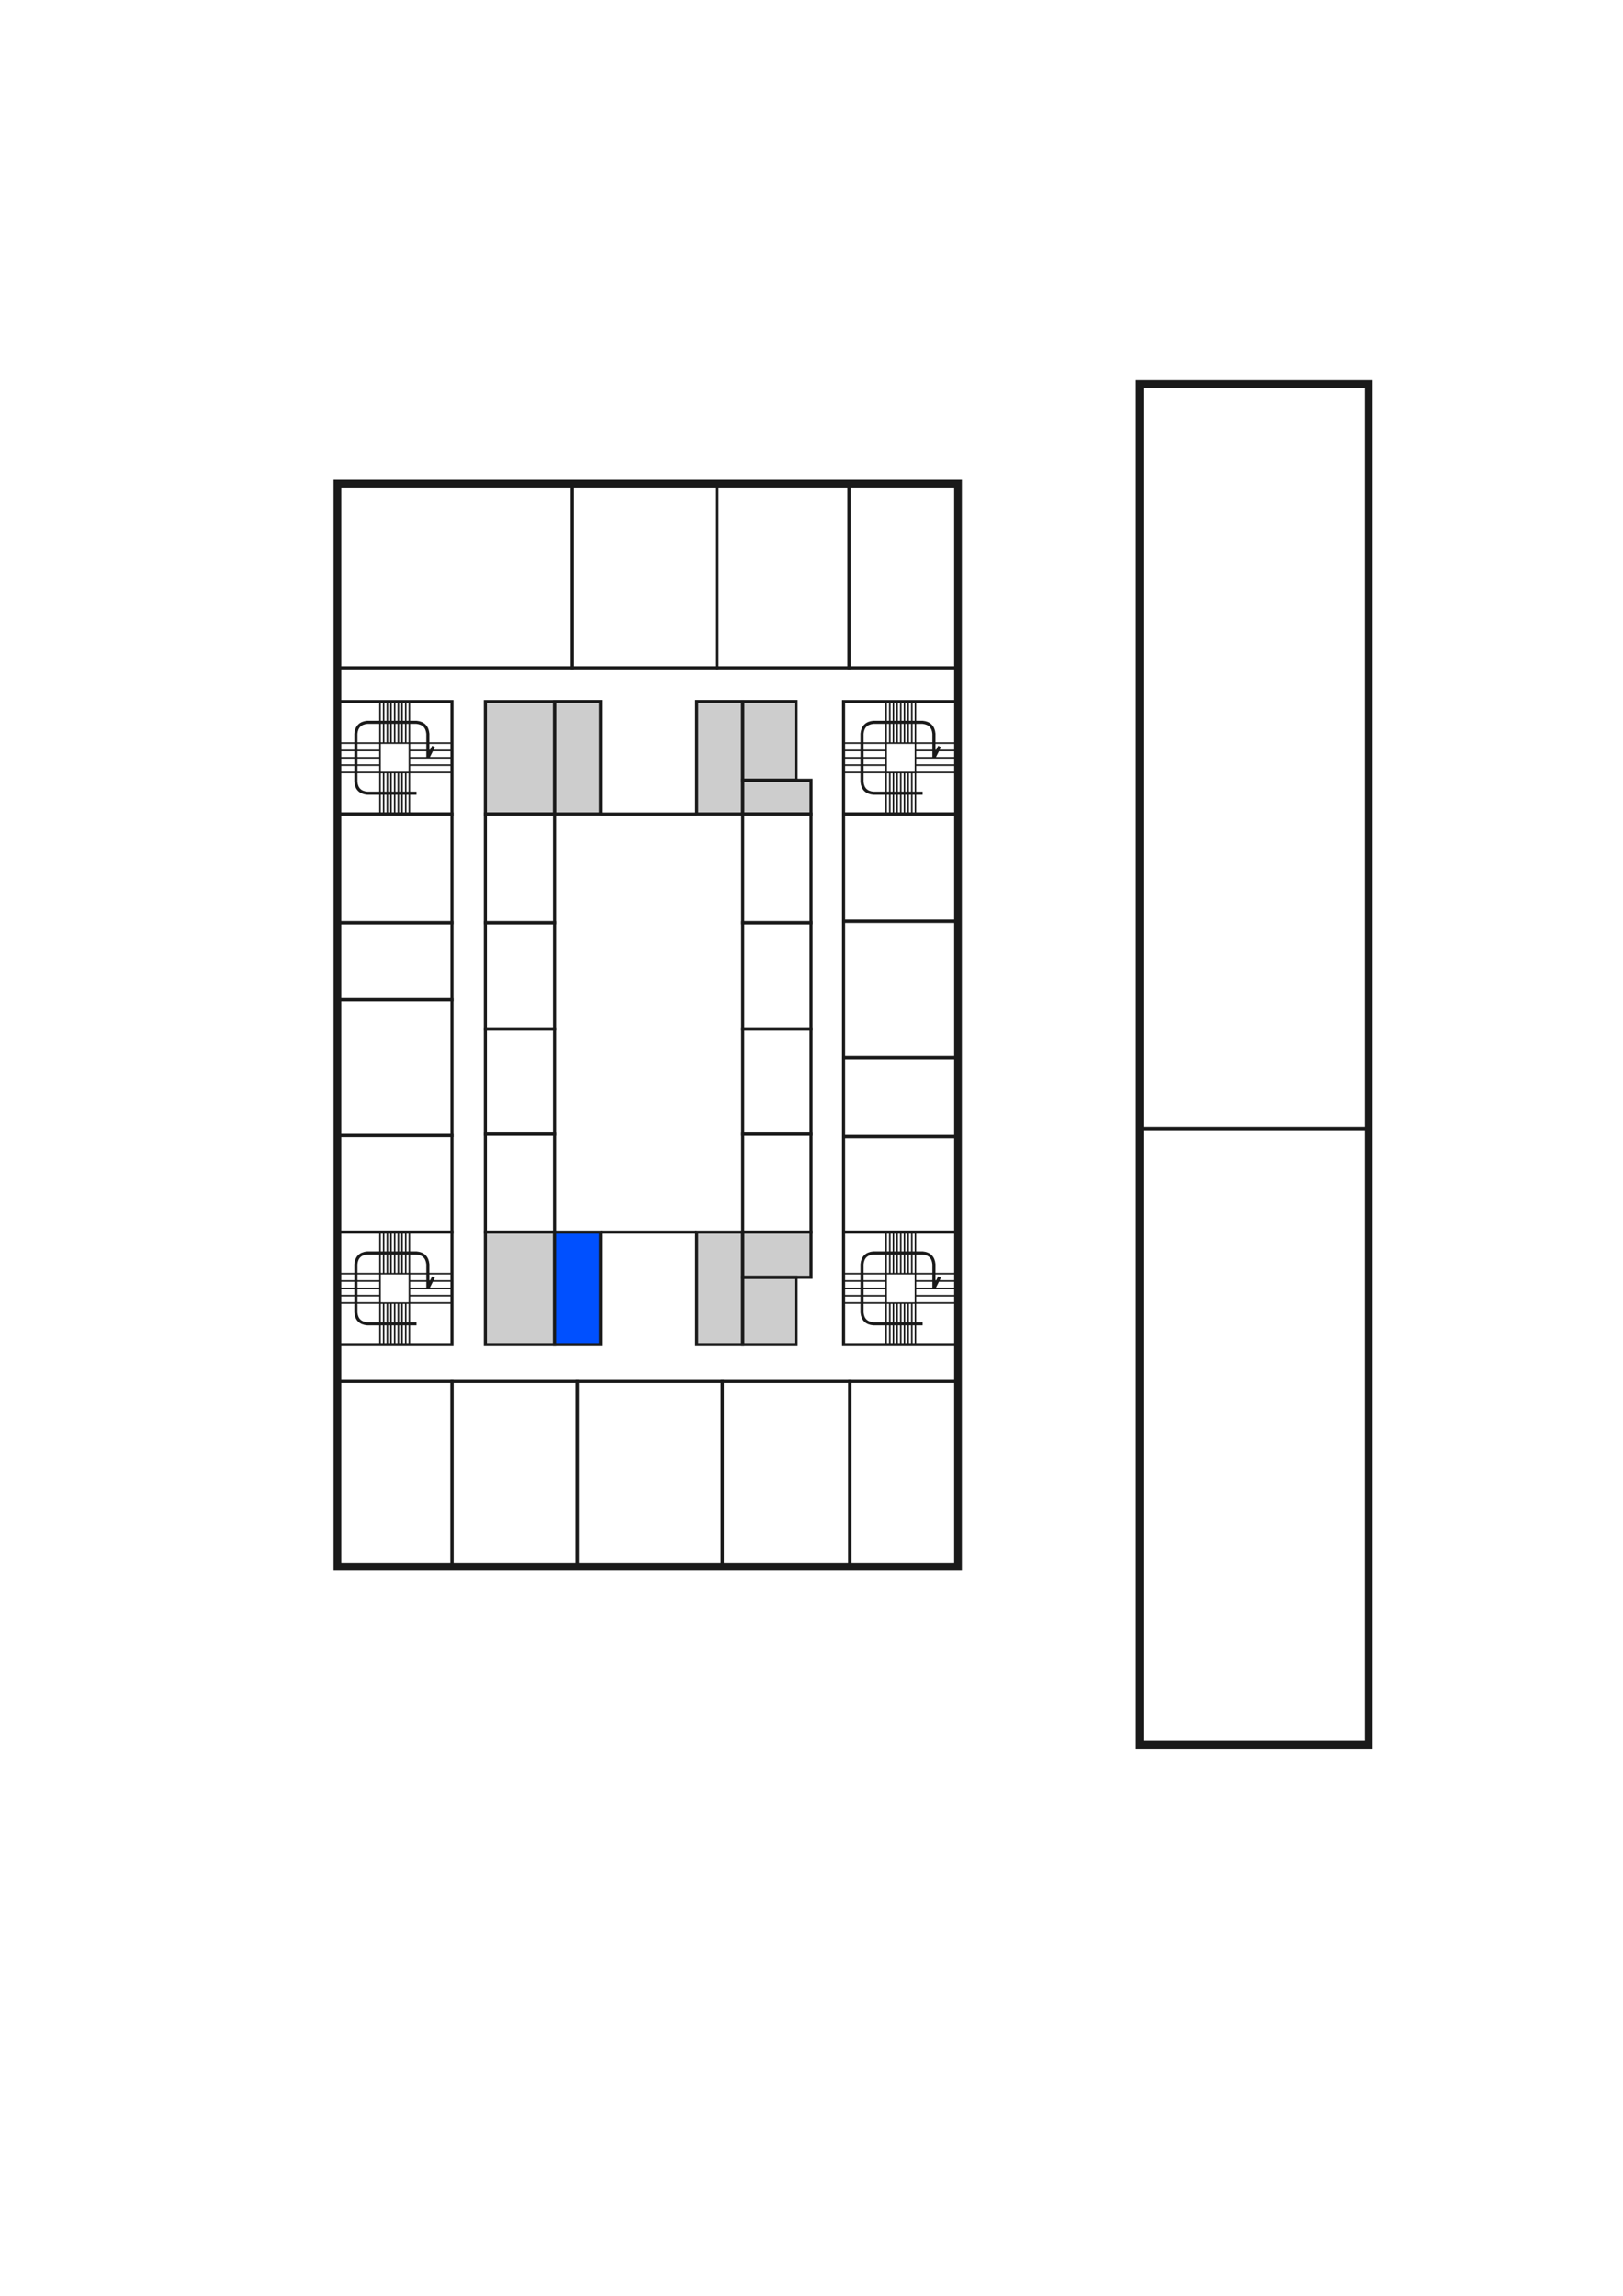 <?xml version="1.0" encoding="UTF-8" standalone="no"?>
<!-- Created with Inkscape (http://www.inkscape.org/) -->

<svg
   xmlns:dc="http://purl.org/dc/elements/1.1/"
   xmlns:cc="http://creativecommons.org/ns#"
   xmlns:rdf="http://www.w3.org/1999/02/22-rdf-syntax-ns#"
   xmlns:svg="http://www.w3.org/2000/svg"
   xmlns="http://www.w3.org/2000/svg"
   xmlns:sodipodi="http://sodipodi.sourceforge.net/DTD/sodipodi-0.dtd"
   xmlns:inkscape="http://www.inkscape.org/namespaces/inkscape"
   version="1.1"
   width="210mm"
   height="297mm"
   viewBox="0 0 21000 29700"
   id="svg4604"
   xml:space="preserve"
   style="fill-rule:evenodd"
   inkscape:version="0.48.5 r10040"
   sodipodi:docname="Povo1P1i.svg"><sodipodi:namedview
   pagecolor="#ffffff"
   bordercolor="#666666"
   borderopacity="1"
   objecttolerance="10"
   gridtolerance="10"
   guidetolerance="10"
   inkscape:pageopacity="0"
   inkscape:pageshadow="2"
   inkscape:window-width="1366"
   inkscape:window-height="705"
   id="namedview155"
   showgrid="false"
   inkscape:object-paths="true"
   inkscape:snap-intersection-paths="true"
   inkscape:object-nodes="true"
   inkscape:snap-smooth-nodes="true"
   inkscape:snap-midpoints="true"
   inkscape:zoom="1.7940591"
   inkscape:cx="164.03916"
   inkscape:cy="512.00564"
   inkscape:window-x="-8"
   inkscape:window-y="-8"
   inkscape:window-maximized="1"
   inkscape:current-layer="svg4604" />
   <defs
      id="defs4606">
      <style
         type="text/css"
         id="style4608" />
      </defs>
      <line
         style="fill:none;stroke:#1a1a1a;stroke-width:40;fill-opacity:1;stroke-opacity:1;stroke-miterlimit:4;stroke-dasharray:none"
         id="line4612"
         y2="8639"
         x2="4366"
         y1="9075"
         x1="4366"
         class="fil0 str0" /><line
         style="fill:none;stroke:#1a1a1a;stroke-width:40;fill-opacity:1;stroke-opacity:1;stroke-miterlimit:4;stroke-dasharray:none"
         id="line4614"
         y2="17395"
         x2="4366"
         y1="17872"
         x1="4366"
         class="fil0 str0" /><line
         style="fill:none;stroke:#1a1a1a;stroke-width:40;fill-opacity:1;stroke-opacity:1;stroke-miterlimit:4;stroke-dasharray:none"
         id="line4616"
         y2="17392"
         x2="12396"
         y1="17872"
         x1="12396"
         class="fil0 str0" /><rect
         style="fill:none;stroke:#1a1a1a;stroke-width:40;fill-opacity:1;stroke-opacity:1;stroke-miterlimit:4;stroke-dasharray:none"
         id="rect4620"
         y="4968"
         x="14746"
         height="9631"
         width="2963" /><rect
         style="fill:none;stroke:#1a1a1a;stroke-width:40;fill-opacity:1;stroke-opacity:1;stroke-miterlimit:4;stroke-dasharray:none"
         id="rect4622"
         y="14599"
         x="14746"
         height="7973"
         width="2963" /><rect
         style="fill:none;stroke:#1a1a1a;stroke-width:40;fill-opacity:1;stroke-opacity:1;stroke-miterlimit:4;stroke-dasharray:none"
         id="labMeccanica"
         y="6258"
         x="4366"
         height="2381"
         width="3039" /><rect
         style="fill:none;stroke:#1a1a1a;stroke-width:40;fill-opacity:1;stroke-opacity:1;stroke-miterlimit:4;stroke-dasharray:none"
         id="a201"
         y="6258"
         x="7405"
         height="2381"
         width="1870" /><rect
         style="fill:none;stroke:#1a1a1a;stroke-width:40;fill-opacity:1;stroke-opacity:1;stroke-miterlimit:4;stroke-dasharray:none"
         id="a202"
         y="6258"
         x="9275"
         height="2381"
         width="1711" /><rect
         style="fill:none;stroke:#1a1a1a;stroke-width:40;fill-opacity:1;stroke-opacity:1;stroke-miterlimit:4;stroke-dasharray:none"
         id="a203"
         y="6258"
         x="10986"
         height="2381"
         width="1410" /><rect
         style="fill:none;stroke:#1a1a1a;stroke-width:40;fill-opacity:1;stroke-opacity:1;stroke-miterlimit:4;stroke-dasharray:none"
         id="a209"
         y="10531"
         x="10915"
         height="1388"
         width="1482" /><rect
         style="fill:none;stroke:#1a1a1a;stroke-width:40;fill-opacity:1;stroke-opacity:1;stroke-miterlimit:4;stroke-dasharray:none"
         id="a210"
         y="11919"
         x="10915"
         height="1764"
         width="1482" /><rect
         style="fill:none;stroke:#1a1a1a;stroke-width:40;fill-opacity:1;stroke-opacity:1;stroke-miterlimit:4;stroke-dasharray:none"
         id="a211"
         y="13683"
         x="10915"
         height="1019"
         width="1482" /><rect
         style="fill:none;stroke:#1a1a1a;stroke-width:40;fill-opacity:1;stroke-opacity:1;stroke-miterlimit:4;stroke-dasharray:none"
         id="a212"
         y="14701"
         x="10915"
         height="1239"
         width="1482" /><rect
         style="fill:none;stroke:#1a1a1a;stroke-width:40;fill-opacity:1;stroke-opacity:1;stroke-miterlimit:4;stroke-dasharray:none"
         id="a204"
         y="17872"
         x="10995"
         height="2399"
         width="1401" /><rect
         style="fill:none;stroke:#1a1a1a;stroke-width:40;fill-opacity:1;stroke-opacity:1;stroke-miterlimit:4;stroke-dasharray:none"
         id="a205"
         y="17872"
         x="9346"
         height="2399"
         width="1649" /><rect
         style="fill:none;stroke:#1a1a1a;stroke-width:40;fill-opacity:1;stroke-opacity:1;stroke-miterlimit:4;stroke-dasharray:none"
         id="a206"
         y="17872"
         x="7467"
         height="2399"
         width="1879" /><rect
         style="fill:none;stroke:#1a1a1a;stroke-width:40;fill-opacity:1;stroke-opacity:1;stroke-miterlimit:4;stroke-dasharray:none"
         id="a207"
         y="17872"
         x="5848"
         height="2399"
         width="1620"
         inkscape:label="#a207" /><rect
         style="fill:none;stroke:#1a1a1a;stroke-width:40;fill-opacity:1;stroke-opacity:1;stroke-miterlimit:4;stroke-dasharray:none"
         id="a208"
         y="17872"
         x="4366"
         height="2399"
         width="1482" /><rect
         style="fill:none;stroke:#1a1a1a;stroke-width:40;fill-opacity:1;stroke-opacity:1;stroke-miterlimit:4;stroke-dasharray:none"
         id="a224"
         y="10531"
         x="4366"
         height="1407"
         width="1482" /><rect
         style="fill:none;stroke:#1a1a1a;stroke-width:40;fill-opacity:1;stroke-opacity:1;stroke-miterlimit:4;stroke-dasharray:none"
         id="a223"
         y="11937"
         x="4366"
         height="997"
         width="1482" /><rect
         style="fill:none;stroke:#1a1a1a;stroke-width:40;fill-opacity:1;stroke-opacity:1;stroke-miterlimit:4;stroke-dasharray:none"
         id="a222"
         y="12934"
         x="4366"
         height="1755"
         width="1482" /><rect
         style="fill:none;stroke:#1a1a1a;stroke-width:40;fill-opacity:1;stroke-opacity:1;stroke-miterlimit:4;stroke-dasharray:none"
         id="a221"
         y="14689"
         x="4366"
         height="1251"
         width="1482" /><rect
         style="fill:none;stroke:#1a1a1a;stroke-width:40;fill-opacity:1;stroke-opacity:1;stroke-miterlimit:4;stroke-dasharray:none"
         id="a220"
         y="14672"
         x="6280"
         height="1268"
         width="895" /><rect
         style="fill:none;stroke:#1a1a1a;stroke-width:40;fill-opacity:1;stroke-opacity:1;stroke-miterlimit:4;stroke-dasharray:none"
         id="a219"
         y="13313"
         x="6280"
         height="1358"
         width="895" /><rect
         style="fill:none;stroke:#1a1a1a;stroke-width:40;fill-opacity:1;stroke-opacity:1;stroke-miterlimit:4;stroke-dasharray:none"
         id="a218"
         y="11937"
         x="6280"
         height="1376"
         width="895" /><rect
         style="fill:none;stroke:#1a1a1a;stroke-width:40;fill-opacity:1;stroke-opacity:1;stroke-miterlimit:4;stroke-dasharray:none"
         id="a217"
         y="10531"
         x="6280"
         height="1407"
         width="895" /><rect
         style="fill:#000000;stroke:#1a1a1a;stroke-width:40;fill-opacity:0.196;stroke-opacity:1;stroke-miterlimit:4;stroke-dasharray:none"
         id="rect4666"
         y="9076"
         x="6280"
         height="1455"
         width="895" /><rect
         style="fill:#000000;stroke:#1a1a1a;stroke-width:40;fill-opacity:0.196;stroke-opacity:1;stroke-miterlimit:4;stroke-dasharray:none"
         id="rect4668"
         y="9075"
         x="7175"
         height="1455"
         width="594" /><rect
         style="fill:#000000;stroke:#1a1a1a;stroke-width:40;fill-opacity:0.196;stroke-opacity:1;stroke-miterlimit:4;stroke-dasharray:none"
         id="rect4670"
         y="9075"
         x="9015"
         height="1455"
         width="594" /><rect
         style="fill:#000000;stroke:#1a1a1a;stroke-width:40;fill-opacity:0.196;stroke-opacity:1;stroke-miterlimit:4;stroke-dasharray:none"
         id="rect4672"
         y="10094"
         x="9610"
         height="436"
         width="884" /><rect
         style="fill:#000000;stroke:#1a1a1a;stroke-width:40;fill-opacity:0.196;stroke-opacity:1;stroke-miterlimit:4;stroke-dasharray:none"
         id="rect4674"
         y="9075"
         x="9610"
         height="1019"
         width="690" /><rect
         style="fill:none;stroke:#1a1a1a;stroke-width:40;fill-opacity:1;stroke-opacity:1;stroke-miterlimit:4;stroke-dasharray:none"
         id="a216"
         y="10531"
         x="9610"
         height="1407"
         width="884" /><rect
         style="fill:none;stroke:#1a1a1a;stroke-width:40;fill-opacity:1;stroke-opacity:1;stroke-miterlimit:4;stroke-dasharray:none"
         id="a215"
         y="11937"
         x="9610"
         height="1376"
         width="884" /><rect
         style="fill:none;stroke:#1a1a1a;stroke-width:40;fill-opacity:1;stroke-opacity:1;stroke-miterlimit:4;stroke-dasharray:none"
         id="a214"
         y="13313"
         x="9610"
         height="1358"
         width="884" /><rect
         style="fill:none;stroke:#1a1a1a;stroke-width:40;fill-opacity:1;stroke-opacity:1;stroke-miterlimit:4;stroke-dasharray:none"
         id="a213"
         y="14672"
         x="9610"
         height="1268"
         width="884" /><rect
         style="fill:#000000;stroke:#1a1a1a;stroke-width:40;fill-opacity:0.196;stroke-opacity:1;stroke-miterlimit:4;stroke-dasharray:none"
         id="rect4684"
         y="15940"
         x="9610"
         height="584"
         width="884" /><rect
         style="fill:#000000;stroke:#1a1a1a;stroke-width:40;fill-opacity:0.196;stroke-opacity:1;stroke-miterlimit:4;stroke-dasharray:none"
         id="rect4686"
         y="16524"
         x="9610"
         height="871"
         width="690" /><rect
         style="fill:#000000;stroke:#1a1a1a;stroke-width:40;fill-opacity:0.196;stroke-opacity:1;stroke-miterlimit:4;stroke-dasharray:none"
         id="rect4688"
         y="15940"
         x="6280"
         height="1455"
         width="895" /><rect
         style="fill:#0050ff;stroke:#1a1a1a;stroke-width:40;fill-opacity:1;stroke-opacity:1;stroke-miterlimit:4;stroke-dasharray:none"
         id="aulaStudio2"
         y="15940"
         x="7175"
         height="1455"
         width="594" /><line
         style="fill:none;stroke:#1a1a1a;stroke-width:40;fill-opacity:1;stroke-opacity:1;stroke-miterlimit:4;stroke-dasharray:none"
         id="line4692"
         y2="15940"
         x2="9015"
         y1="15940"
         x1="7769"
         class="fil0 str0" /><line
         style="fill:none;stroke:#1a1a1a;stroke-width:40;fill-opacity:1;stroke-opacity:1;stroke-miterlimit:4;stroke-dasharray:none"
         id="line4694"
         y2="10531"
         x2="9015"
         y1="10531"
         x1="7769"
         class="fil0 str0" /><rect
         style="fill:#000000;stroke:#1a1a1a;stroke-width:40;fill-opacity:0.196;stroke-opacity:1;stroke-miterlimit:4;stroke-dasharray:none"
         id="rect4696"
         y="15940"
         x="9015"
         height="1455"
         width="594" /><rect
         style="fill:none;stroke:#1a1a1a;stroke-width:40;fill-opacity:1;stroke-opacity:1;stroke-miterlimit:4;stroke-dasharray:none"
         id="rect4698"
         y="9076"
         x="4366"
         height="1455"
         width="1482" /><rect
         style="fill:none;stroke:#1a1a1a;stroke-width:20;fill-opacity:1;stroke-opacity:1;stroke-miterlimit:4;stroke-dasharray:none"
         id="rect4700"
         y="9613"
         x="5297"
         height="380"
         width="551" /><rect
         style="fill:none;stroke:#1a1a1a;stroke-width:20;fill-opacity:1;stroke-opacity:1;stroke-miterlimit:4;stroke-dasharray:none"
         id="rect4702"
         transform="matrix(0,-1,1,0,0,0)"
         y="4917"
         x="-10530.7"
         height="379.294"
         width="536.996" /><rect
         style="fill:none;stroke:#1a1a1a;stroke-width:20;fill-opacity:1;stroke-opacity:1;stroke-miterlimit:4;stroke-dasharray:none"
         id="rect4704"
         transform="matrix(0,-1,1,0,0,0)"
         y="4917"
         x="-9612.92"
         height="379.294"
         width="536.996" /><rect
         style="fill:none;stroke:#1a1a1a;stroke-width:20;fill-opacity:1;stroke-opacity:1;stroke-miterlimit:4;stroke-dasharray:none"
         id="rect4706"
         y="9613"
         x="4366"
         height="380"
         width="551" /><line
         style="fill:none;stroke:#1a1a1a;stroke-width:20;fill-opacity:1;stroke-opacity:1;stroke-miterlimit:4;stroke-dasharray:none"
         id="line4708"
         y2="9803"
         x2="4917"
         y1="9803"
         x1="4366"
         class="fil0 str0" /><line
         style="fill:none;stroke:#1a1a1a;stroke-width:20;fill-opacity:1;stroke-opacity:1;stroke-miterlimit:4;stroke-dasharray:none"
         id="line4710"
         y2="9708"
         x2="4366"
         y1="9708"
         x1="4917"
         class="fil0 str0" /><line
         style="fill:none;stroke:#1a1a1a;stroke-width:20;fill-opacity:1;stroke-opacity:1;stroke-miterlimit:4;stroke-dasharray:none"
         id="line4712"
         y2="9898"
         x2="4917"
         y1="9898"
         x1="4366"
         class="fil0 str0" /><line
         style="fill:none;stroke:#1a1a1a;stroke-width:20;fill-opacity:1;stroke-opacity:1;stroke-miterlimit:4;stroke-dasharray:none"
         id="line4714"
         y2="9803"
         x2="5848"
         y1="9803"
         x1="5297"
         class="fil0 str0" /><line
         style="fill:none;stroke:#1a1a1a;stroke-width:20;fill-opacity:1;stroke-opacity:1;stroke-miterlimit:4;stroke-dasharray:none"
         id="line4716"
         y2="9708"
         x2="5297"
         y1="9708"
         x1="5848"
         class="fil0 str0" /><line
         style="fill:none;stroke:#1a1a1a;stroke-width:20;fill-opacity:1;stroke-opacity:1;stroke-miterlimit:4;stroke-dasharray:none"
         id="line4718"
         y2="9898"
         x2="5848"
         y1="9898"
         x1="5297"
         class="fil0 str0" /><line
         style="fill:none;stroke:#1a1a1a;stroke-width:20;fill-opacity:1;stroke-opacity:1;stroke-miterlimit:4;stroke-dasharray:none"
         id="line4720"
         y2="9075"
         x2="5107"
         y1="9613"
         x1="5107"
         class="fil0 str0" /><line
         style="fill:none;stroke:#1a1a1a;stroke-width:20;fill-opacity:1;stroke-opacity:1;stroke-miterlimit:4;stroke-dasharray:none"
         id="line4722"
         y2="9613"
         x2="5012"
         y1="9075"
         x1="5012"
         class="fil0 str0" /><line
         style="fill:none;stroke:#1a1a1a;stroke-width:20;fill-opacity:1;stroke-opacity:1;stroke-miterlimit:4;stroke-dasharray:none"
         id="line4724"
         y2="9613"
         x2="4964"
         y1="9075"
         x1="4964"
         class="fil0 str0" /><line
         style="fill:none;stroke:#1a1a1a;stroke-width:20;fill-opacity:1;stroke-opacity:1;stroke-miterlimit:4;stroke-dasharray:none"
         id="line4726"
         y2="9075"
         x2="5059"
         y1="9613"
         x1="5059"
         class="fil0 str0" /><line
         style="fill:none;stroke:#1a1a1a;stroke-width:20;fill-opacity:1;stroke-opacity:1;stroke-miterlimit:4;stroke-dasharray:none"
         id="line4728"
         y2="9075"
         x2="5250"
         y1="9613"
         x1="5250"
         class="fil0 str0" /><line
         style="fill:none;stroke:#1a1a1a;stroke-width:20;fill-opacity:1;stroke-opacity:1;stroke-miterlimit:4;stroke-dasharray:none"
         id="line4730"
         y2="9613"
         x2="5154"
         y1="9075"
         x1="5154"
         class="fil0 str0" /><line
         style="fill:none;stroke:#1a1a1a;stroke-width:20;fill-opacity:1;stroke-opacity:1;stroke-miterlimit:4;stroke-dasharray:none"
         id="line4732"
         y2="9075"
         x2="5202"
         y1="9613"
         x1="5202"
         class="fil0 str0" /><line
         style="fill:none;stroke:#1a1a1a;stroke-width:20;fill-opacity:1;stroke-opacity:1;stroke-miterlimit:4;stroke-dasharray:none"
         id="line4734"
         y2="9993"
         x2="5107"
         y1="10531"
         x1="5107"
         class="fil0 str0" /><line
         style="fill:none;stroke:#1a1a1a;stroke-width:20;fill-opacity:1;stroke-opacity:1;stroke-miterlimit:4;stroke-dasharray:none"
         id="line4736"
         y2="10531"
         x2="5012"
         y1="9993"
         x1="5012"
         class="fil0 str0" /><line
         style="fill:none;stroke:#1a1a1a;stroke-width:20;fill-opacity:1;stroke-opacity:1;stroke-miterlimit:4;stroke-dasharray:none"
         id="line4738"
         y2="10531"
         x2="4964"
         y1="9993"
         x1="4964"
         class="fil0 str0" /><line
         style="fill:none;stroke:#1a1a1a;stroke-width:20;fill-opacity:1;stroke-opacity:1;stroke-miterlimit:4;stroke-dasharray:none"
         id="line4740"
         y2="9993"
         x2="5059"
         y1="10531"
         x1="5059"
         class="fil0 str0" /><line
         style="fill:none;stroke:#1a1a1a;stroke-width:20;fill-opacity:1;stroke-opacity:1;stroke-miterlimit:4;stroke-dasharray:none"
         id="line4742"
         y2="9993"
         x2="5250"
         y1="10531"
         x1="5250"
         class="fil0 str0" /><line
         style="fill:none;stroke:#1a1a1a;stroke-width:20;fill-opacity:1;stroke-opacity:1;stroke-miterlimit:4;stroke-dasharray:none"
         id="line4744"
         y2="10531"
         x2="5154"
         y1="9993"
         x1="5154"
         class="fil0 str0" /><line
         style="fill:none;stroke:#1a1a1a;stroke-width:20;fill-opacity:1;stroke-opacity:1;stroke-miterlimit:4;stroke-dasharray:none"
         id="line4746"
         y2="9993"
         x2="5202"
         y1="10531"
         x1="5202"
         class="fil0 str0" /><rect
         style="fill:none;stroke:#1a1a1a;stroke-width:40;fill-opacity:1;stroke-opacity:1;stroke-miterlimit:4;stroke-dasharray:none"
         id="rect4748"
         y="15940"
         x="4366"
         height="1455"
         width="1482" /><rect
         style="fill:none;stroke:#1a1a1a;stroke-width:20;fill-opacity:1;stroke-opacity:1;stroke-miterlimit:4;stroke-dasharray:none"
         id="rect4750"
         y="16477"
         x="5297"
         height="380"
         width="551" /><rect
         style="fill:none;stroke:#1a1a1a;stroke-width:20;fill-opacity:1;stroke-opacity:1;stroke-miterlimit:4;stroke-dasharray:none"
         id="rect4752"
         transform="matrix(0,-1,1,0,0,0)"
         y="4917"
         x="-17395"
         height="379.294"
         width="536.996" /><rect
         style="fill:none;stroke:#1a1a1a;stroke-width:20;fill-opacity:1;stroke-opacity:1;stroke-miterlimit:4;stroke-dasharray:none"
         id="rect4754"
         transform="matrix(0,-1,1,0,0,0)"
         y="4917"
         x="-16477.199"
         height="379.294"
         width="536.996" /><rect
         style="fill:none;stroke:#1a1a1a;stroke-width:20;fill-opacity:1;stroke-opacity:1;stroke-miterlimit:4;stroke-dasharray:none"
         id="rect4756"
         y="16477"
         x="4366"
         height="380"
         width="551" /><line
         style="fill:none;stroke:#1a1a1a;stroke-width:20;fill-opacity:1;stroke-opacity:1;stroke-miterlimit:4;stroke-dasharray:none"
         id="line4758"
         y2="16667"
         x2="4917"
         y1="16667"
         x1="4366"
         class="fil0 str0" /><line
         style="fill:none;stroke:#1a1a1a;stroke-width:20;fill-opacity:1;stroke-opacity:1;stroke-miterlimit:4;stroke-dasharray:none"
         id="line4760"
         y2="16572"
         x2="4366"
         y1="16572"
         x1="4917"
         class="fil0 str0" /><line
         style="fill:none;stroke:#1a1a1a;stroke-width:20;fill-opacity:1;stroke-opacity:1;stroke-miterlimit:4;stroke-dasharray:none"
         id="line4762"
         y2="16762"
         x2="4917"
         y1="16762"
         x1="4366"
         class="fil0 str0" /><line
         style="fill:none;stroke:#1a1a1a;stroke-width:20;fill-opacity:1;stroke-opacity:1;stroke-miterlimit:4;stroke-dasharray:none"
         id="line4764"
         y2="16667"
         x2="5848"
         y1="16667"
         x1="5297"
         class="fil0 str0" /><line
         style="fill:none;stroke:#1a1a1a;stroke-width:20;fill-opacity:1;stroke-opacity:1;stroke-miterlimit:4;stroke-dasharray:none"
         id="line4766"
         y2="16572"
         x2="5297"
         y1="16572"
         x1="5848"
         class="fil0 str0" /><line
         style="fill:none;stroke:#1a1a1a;stroke-width:20;fill-opacity:1;stroke-opacity:1;stroke-miterlimit:4;stroke-dasharray:none"
         id="line4768"
         y2="16762"
         x2="5848"
         y1="16762"
         x1="5297"
         class="fil0 str0" /><line
         style="fill:none;stroke:#1a1a1a;stroke-width:20;fill-opacity:1;stroke-opacity:1;stroke-miterlimit:4;stroke-dasharray:none"
         id="line4770"
         y2="15940"
         x2="5107"
         y1="16477"
         x1="5107"
         class="fil0 str0" /><line
         style="fill:none;stroke:#1a1a1a;stroke-width:20;fill-opacity:1;stroke-opacity:1;stroke-miterlimit:4;stroke-dasharray:none"
         id="line4772"
         y2="16477"
         x2="5012"
         y1="15940"
         x1="5012"
         class="fil0 str0" /><line
         style="fill:none;stroke:#1a1a1a;stroke-width:20;fill-opacity:1;stroke-opacity:1;stroke-miterlimit:4;stroke-dasharray:none"
         id="line4774"
         y2="16477"
         x2="4964"
         y1="15940"
         x1="4964"
         class="fil0 str0" /><line
         style="fill:none;stroke:#1a1a1a;stroke-width:20;fill-opacity:1;stroke-opacity:1;stroke-miterlimit:4;stroke-dasharray:none"
         id="line4776"
         y2="15940"
         x2="5059"
         y1="16477"
         x1="5059"
         class="fil0 str0" /><line
         style="fill:none;stroke:#1a1a1a;stroke-width:20;fill-opacity:1;stroke-opacity:1;stroke-miterlimit:4;stroke-dasharray:none"
         id="line4778"
         y2="15940"
         x2="5250"
         y1="16477"
         x1="5250"
         class="fil0 str0" /><line
         style="fill:none;stroke:#1a1a1a;stroke-width:20;fill-opacity:1;stroke-opacity:1;stroke-miterlimit:4;stroke-dasharray:none"
         id="line4780"
         y2="16477"
         x2="5154"
         y1="15940"
         x1="5154"
         class="fil0 str0" /><line
         style="fill:none;stroke:#1a1a1a;stroke-width:20;fill-opacity:1;stroke-opacity:1;stroke-miterlimit:4;stroke-dasharray:none"
         id="line4782"
         y2="15940"
         x2="5202"
         y1="16477"
         x1="5202"
         class="fil0 str0" /><line
         style="fill:none;stroke:#1a1a1a;stroke-width:20;fill-opacity:1;stroke-opacity:1;stroke-miterlimit:4;stroke-dasharray:none"
         id="line4784"
         y2="16858"
         x2="5107"
         y1="17395"
         x1="5107"
         class="fil0 str0" /><line
         style="fill:none;stroke:#1a1a1a;stroke-width:20;fill-opacity:1;stroke-opacity:1;stroke-miterlimit:4;stroke-dasharray:none"
         id="line4786"
         y2="17395"
         x2="5012"
         y1="16858"
         x1="5012"
         class="fil0 str0" /><line
         style="fill:none;stroke:#1a1a1a;stroke-width:20;fill-opacity:1;stroke-opacity:1;stroke-miterlimit:4;stroke-dasharray:none"
         id="line4788"
         y2="17395"
         x2="4964"
         y1="16858"
         x1="4964"
         class="fil0 str0" /><line
         style="fill:none;stroke:#1a1a1a;stroke-width:20;fill-opacity:1;stroke-opacity:1;stroke-miterlimit:4;stroke-dasharray:none"
         id="line4790"
         y2="16858"
         x2="5059"
         y1="17395"
         x1="5059"
         class="fil0 str0" /><line
         style="fill:none;stroke:#1a1a1a;stroke-width:20;fill-opacity:1;stroke-opacity:1;stroke-miterlimit:4;stroke-dasharray:none"
         id="line4792"
         y2="16858"
         x2="5250"
         y1="17395"
         x1="5250"
         class="fil0 str0" /><line
         style="fill:none;stroke:#1a1a1a;stroke-width:20;fill-opacity:1;stroke-opacity:1;stroke-miterlimit:4;stroke-dasharray:none"
         id="line4794"
         y2="17395"
         x2="5154"
         y1="16858"
         x1="5154"
         class="fil0 str0" /><line
         style="fill:none;stroke:#1a1a1a;stroke-width:20;fill-opacity:1;stroke-opacity:1;stroke-miterlimit:4;stroke-dasharray:none"
         id="line4796"
         y2="16858"
         x2="5202"
         y1="17395"
         x1="5202"
         class="fil0 str0" /><rect
         style="fill:none;stroke:#1a1a1a;stroke-width:40;fill-opacity:1;stroke-opacity:1;stroke-miterlimit:4;stroke-dasharray:none"
         id="rect4798"
         y="9076"
         x="10915"
         height="1455"
         width="1482" /><rect
         style="fill:none;stroke:#1a1a1a;stroke-width:20;fill-opacity:1;stroke-opacity:1;stroke-miterlimit:4;stroke-dasharray:none"
         id="rect4800"
         y="9613"
         x="11845"
         height="380"
         width="551" /><rect
         style="fill:none;stroke:#1a1a1a;stroke-width:20;fill-opacity:1;stroke-opacity:1;stroke-miterlimit:4;stroke-dasharray:none"
         id="rect4802"
         transform="matrix(0,-1,1,0,0,0)"
         y="11465.6"
         x="-10530.7"
         height="379.294"
         width="536.996" /><rect
         style="fill:none;stroke:#1a1a1a;stroke-width:20;fill-opacity:1;stroke-opacity:1;stroke-miterlimit:4;stroke-dasharray:none"
         id="rect4804"
         transform="matrix(0,-1,1,0,0,0)"
         y="11465.6"
         x="-9612.92"
         height="379.294"
         width="536.996" /><rect
         style="fill:none;stroke:#1a1a1a;stroke-width:20;fill-opacity:1;stroke-opacity:1;stroke-miterlimit:4;stroke-dasharray:none"
         id="rect4806"
         y="9613"
         x="10915"
         height="380"
         width="551" /><line
         style="fill:none;stroke:#1a1a1a;stroke-width:20;fill-opacity:1;stroke-opacity:1;stroke-miterlimit:4;stroke-dasharray:none"
         id="line4808"
         y2="9803"
         x2="11466"
         y1="9803"
         x1="10915"
         class="fil0 str0" /><line
         style="fill:none;stroke:#1a1a1a;stroke-width:20;fill-opacity:1;stroke-opacity:1;stroke-miterlimit:4;stroke-dasharray:none"
         id="line4810"
         y2="9708"
         x2="10915"
         y1="9708"
         x1="11466"
         class="fil0 str0" /><line
         style="fill:none;stroke:#1a1a1a;stroke-width:20;fill-opacity:1;stroke-opacity:1;stroke-miterlimit:4;stroke-dasharray:none"
         id="line4812"
         y2="9898"
         x2="11466"
         y1="9898"
         x1="10915"
         class="fil0 str0" /><line
         style="fill:none;stroke:#1a1a1a;stroke-width:20;fill-opacity:1;stroke-opacity:1;stroke-miterlimit:4;stroke-dasharray:none"
         id="line4814"
         y2="9803"
         x2="12396"
         y1="9803"
         x1="11845"
         class="fil0 str0" /><line
         style="fill:none;stroke:#1a1a1a;stroke-width:20;fill-opacity:1;stroke-opacity:1;stroke-miterlimit:4;stroke-dasharray:none"
         id="line4816"
         y2="9708"
         x2="11845"
         y1="9708"
         x1="12396"
         class="fil0 str0" /><line
         style="fill:none;stroke:#1a1a1a;stroke-width:20;fill-opacity:1;stroke-opacity:1;stroke-miterlimit:4;stroke-dasharray:none"
         id="line4818"
         y2="9898"
         x2="12396"
         y1="9898"
         x1="11845"
         class="fil0 str0" /><line
         style="fill:none;stroke:#1a1a1a;stroke-width:20;fill-opacity:1;stroke-opacity:1;stroke-miterlimit:4;stroke-dasharray:none"
         id="line4820"
         y2="9075"
         x2="11655"
         y1="9613"
         x1="11655"
         class="fil0 str0" /><line
         style="fill:none;stroke:#1a1a1a;stroke-width:20;fill-opacity:1;stroke-opacity:1;stroke-miterlimit:4;stroke-dasharray:none"
         id="line4822"
         y2="9613"
         x2="11560"
         y1="9075"
         x1="11560"
         class="fil0 str0" /><line
         style="fill:none;stroke:#1a1a1a;stroke-width:20;fill-opacity:1;stroke-opacity:1;stroke-miterlimit:4;stroke-dasharray:none"
         id="line4824"
         y2="9613"
         x2="11513"
         y1="9075"
         x1="11513"
         class="fil0 str0" /><line
         style="fill:none;stroke:#1a1a1a;stroke-width:20;fill-opacity:1;stroke-opacity:1;stroke-miterlimit:4;stroke-dasharray:none"
         id="line4826"
         y2="9075"
         x2="11608"
         y1="9613"
         x1="11608"
         class="fil0 str0" /><line
         style="fill:none;stroke:#1a1a1a;stroke-width:20;fill-opacity:1;stroke-opacity:1;stroke-miterlimit:4;stroke-dasharray:none"
         id="line4828"
         y2="9075"
         x2="11798"
         y1="9613"
         x1="11798"
         class="fil0 str0" /><line
         style="fill:none;stroke:#1a1a1a;stroke-width:20;fill-opacity:1;stroke-opacity:1;stroke-miterlimit:4;stroke-dasharray:none"
         id="line4830"
         y2="9613"
         x2="11703"
         y1="9075"
         x1="11703"
         class="fil0 str0" /><line
         style="fill:none;stroke:#1a1a1a;stroke-width:20;fill-opacity:1;stroke-opacity:1;stroke-miterlimit:4;stroke-dasharray:none"
         id="line4832"
         y2="9075"
         x2="11751"
         y1="9613"
         x1="11751"
         class="fil0 str0" /><line
         style="fill:none;stroke:#1a1a1a;stroke-width:20;fill-opacity:1;stroke-opacity:1;stroke-miterlimit:4;stroke-dasharray:none"
         id="line4834"
         y2="9993"
         x2="11655"
         y1="10531"
         x1="11655"
         class="fil0 str0" /><line
         style="fill:none;stroke:#1a1a1a;stroke-width:20;fill-opacity:1;stroke-opacity:1;stroke-miterlimit:4;stroke-dasharray:none"
         id="line4836"
         y2="10531"
         x2="11560"
         y1="9993"
         x1="11560"
         class="fil0 str0" /><line
         style="fill:none;stroke:#1a1a1a;stroke-width:20;fill-opacity:1;stroke-opacity:1;stroke-miterlimit:4;stroke-dasharray:none"
         id="line4838"
         y2="10531"
         x2="11513"
         y1="9993"
         x1="11513"
         class="fil0 str0" /><line
         style="fill:none;stroke:#1a1a1a;stroke-width:20;fill-opacity:1;stroke-opacity:1;stroke-miterlimit:4;stroke-dasharray:none"
         id="line4840"
         y2="9993"
         x2="11608"
         y1="10531"
         x1="11608"
         class="fil0 str0" /><line
         style="fill:none;stroke:#1a1a1a;stroke-width:20;fill-opacity:1;stroke-opacity:1;stroke-miterlimit:4;stroke-dasharray:none"
         id="line4842"
         y2="9993"
         x2="11798"
         y1="10531"
         x1="11798"
         class="fil0 str0" /><line
         style="fill:none;stroke:#1a1a1a;stroke-width:20;fill-opacity:1;stroke-opacity:1;stroke-miterlimit:4;stroke-dasharray:none"
         id="line4844"
         y2="10531"
         x2="11703"
         y1="9993"
         x1="11703"
         class="fil0 str0" /><line
         style="fill:none;stroke:#1a1a1a;stroke-width:20;fill-opacity:1;stroke-opacity:1;stroke-miterlimit:4;stroke-dasharray:none"
         id="line4846"
         y2="9993"
         x2="11751"
         y1="10531"
         x1="11751"
         class="fil0 str0" /><rect
         style="fill:none;stroke:#1a1a1a;stroke-width:40;fill-opacity:1;stroke-opacity:1;stroke-miterlimit:4;stroke-dasharray:none"
         id="rect4848"
         y="15940"
         x="10915"
         height="1455"
         width="1482" /><rect
         style="fill:none;stroke:#1a1a1a;stroke-width:20;fill-opacity:1;stroke-opacity:1;stroke-miterlimit:4;stroke-dasharray:none"
         id="rect4850"
         y="16477"
         x="11845"
         height="380"
         width="551" /><rect
         style="fill:none;stroke:#1a1a1a;stroke-width:20;fill-opacity:1;stroke-opacity:1;stroke-miterlimit:4;stroke-dasharray:none"
         id="rect4852"
         transform="matrix(0,-1,1,0,0,0)"
         y="11465.6"
         x="-17395"
         height="379.294"
         width="536.996" /><rect
         style="fill:none;stroke:#1a1a1a;stroke-width:20;fill-opacity:1;stroke-opacity:1;stroke-miterlimit:4;stroke-dasharray:none"
         id="rect4854"
         transform="matrix(0,-1,1,0,0,0)"
         y="11465.6"
         x="-16477.199"
         height="379.294"
         width="536.996" /><rect
         style="fill:none;stroke:#1a1a1a;stroke-width:20;fill-opacity:1;stroke-opacity:1;stroke-miterlimit:4;stroke-dasharray:none"
         id="rect4856"
         y="16477"
         x="10915"
         height="380"
         width="551" /><line
         style="fill:none;stroke:#1a1a1a;stroke-width:20;fill-opacity:1;stroke-opacity:1;stroke-miterlimit:4;stroke-dasharray:none"
         id="line4858"
         y2="16667"
         x2="11466"
         y1="16667"
         x1="10915"
         class="fil0 str0" /><line
         style="fill:none;stroke:#1a1a1a;stroke-width:20;fill-opacity:1;stroke-opacity:1;stroke-miterlimit:4;stroke-dasharray:none"
         id="line4860"
         y2="16572"
         x2="10915"
         y1="16572"
         x1="11466"
         class="fil0 str0" /><line
         style="fill:none;stroke:#1a1a1a;stroke-width:20;fill-opacity:1;stroke-opacity:1;stroke-miterlimit:4;stroke-dasharray:none"
         id="line4862"
         y2="16763"
         x2="11466"
         y1="16763"
         x1="10915"
         class="fil0 str0" /><line
         style="fill:none;stroke:#1a1a1a;stroke-width:20;fill-opacity:1;stroke-opacity:1;stroke-miterlimit:4;stroke-dasharray:none"
         id="line4864"
         y2="16667"
         x2="12396"
         y1="16667"
         x1="11845"
         class="fil0 str0" /><line
         style="fill:none;stroke:#1a1a1a;stroke-width:20;fill-opacity:1;stroke-opacity:1;stroke-miterlimit:4;stroke-dasharray:none"
         id="line4866"
         y2="16572"
         x2="11845"
         y1="16572"
         x1="12396"
         class="fil0 str0" /><line
         style="fill:none;stroke:#1a1a1a;stroke-width:20;fill-opacity:1;stroke-opacity:1;stroke-miterlimit:4;stroke-dasharray:none"
         id="line4868"
         y2="16763"
         x2="12396"
         y1="16763"
         x1="11845"
         class="fil0 str0" /><line
         style="fill:none;stroke:#1a1a1a;stroke-width:20;fill-opacity:1;stroke-opacity:1;stroke-miterlimit:4;stroke-dasharray:none"
         id="line4870"
         y2="15940"
         x2="11655"
         y1="16477"
         x1="11655"
         class="fil0 str0" /><line
         style="fill:none;stroke:#1a1a1a;stroke-width:20;fill-opacity:1;stroke-opacity:1;stroke-miterlimit:4;stroke-dasharray:none"
         id="line4872"
         y2="16477"
         x2="11560"
         y1="15940"
         x1="11560"
         class="fil0 str0" /><line
         style="fill:none;stroke:#1a1a1a;stroke-width:20;fill-opacity:1;stroke-opacity:1;stroke-miterlimit:4;stroke-dasharray:none"
         id="line4874"
         y2="16477"
         x2="11513"
         y1="15940"
         x1="11513"
         class="fil0 str0" /><line
         style="fill:none;stroke:#1a1a1a;stroke-width:20;fill-opacity:1;stroke-opacity:1;stroke-miterlimit:4;stroke-dasharray:none"
         id="line4876"
         y2="15940"
         x2="11608"
         y1="16477"
         x1="11608"
         class="fil0 str0" /><line
         style="fill:none;stroke:#1a1a1a;stroke-width:20;fill-opacity:1;stroke-opacity:1;stroke-miterlimit:4;stroke-dasharray:none"
         id="line4878"
         y2="15940"
         x2="11798"
         y1="16477"
         x1="11798"
         class="fil0 str0" /><line
         style="fill:none;stroke:#1a1a1a;stroke-width:20;fill-opacity:1;stroke-opacity:1;stroke-miterlimit:4;stroke-dasharray:none"
         id="line4880"
         y2="16477"
         x2="11703"
         y1="15940"
         x1="11703"
         class="fil0 str0" /><line
         style="fill:none;stroke:#1a1a1a;stroke-width:20;fill-opacity:1;stroke-opacity:1;stroke-miterlimit:4;stroke-dasharray:none"
         id="line4882"
         y2="15940"
         x2="11751"
         y1="16477"
         x1="11751"
         class="fil0 str0" /><line
         style="fill:none;stroke:#1a1a1a;stroke-width:20;fill-opacity:1;stroke-opacity:1;stroke-miterlimit:4;stroke-dasharray:none"
         id="line4884"
         y2="16858"
         x2="11655"
         y1="17395"
         x1="11655"
         class="fil0 str0" /><line
         style="fill:none;stroke:#1a1a1a;stroke-width:20;fill-opacity:1;stroke-opacity:1;stroke-miterlimit:4;stroke-dasharray:none"
         id="line4886"
         y2="17395"
         x2="11560"
         y1="16858"
         x1="11560"
         class="fil0 str0" /><line
         style="fill:none;stroke:#1a1a1a;stroke-width:20;fill-opacity:1;stroke-opacity:1;stroke-miterlimit:4;stroke-dasharray:none"
         id="line4888"
         y2="17395"
         x2="11513"
         y1="16858"
         x1="11513"
         class="fil0 str0" /><line
         style="fill:none;stroke:#1a1a1a;stroke-width:20;fill-opacity:1;stroke-opacity:1;stroke-miterlimit:4;stroke-dasharray:none"
         id="line4890"
         y2="16858"
         x2="11608"
         y1="17395"
         x1="11608"
         class="fil0 str0" /><line
         style="fill:none;stroke:#1a1a1a;stroke-width:20;fill-opacity:1;stroke-opacity:1;stroke-miterlimit:4;stroke-dasharray:none"
         id="line4892"
         y2="16858"
         x2="11798"
         y1="17395"
         x1="11798"
         class="fil0 str0" /><line
         style="fill:none;stroke:#1a1a1a;stroke-width:20;fill-opacity:1;stroke-opacity:1;stroke-miterlimit:4;stroke-dasharray:none"
         id="line4894"
         y2="17395"
         x2="11703"
         y1="16858"
         x1="11703"
         class="fil0 str0" /><line
         style="fill:none;stroke:#1a1a1a;stroke-width:20;fill-opacity:1;stroke-opacity:1;stroke-miterlimit:4;stroke-dasharray:none"
         id="line4896"
         y2="16858"
         x2="11751"
         y1="17395"
         x1="11751"
         class="fil0 str0" /><path
         inkscape:connector-curvature="0"
         style="fill:none;stroke:#1a1a1a;stroke-width:40;fill-opacity:1;stroke-opacity:1;stroke-miterlimit:4;stroke-dasharray:none"
         id="path4898"
         d="m 5389,10262 -638,0 c -89,-9 -138,-57 -146,-146 l 0,-625 c 8,-89 57,-138 146,-147 l 638,0 c 89,9 138,58 147,147 l 0,312 73,-146" /><path
         inkscape:connector-curvature="0"
         style="fill:none;stroke:#1a1a1a;stroke-width:40;fill-opacity:1;stroke-opacity:1;stroke-miterlimit:4;stroke-dasharray:none"
         id="path4900"
         d="m 11938,10262 -638,0 c -89,-9 -138,-57 -146,-146 l 0,-625 c 8,-89 57,-138 146,-147 l 638,0 c 89,9 138,58 146,147 l 0,312 73,-146" /><path
         inkscape:connector-curvature="0"
         style="fill:none;stroke:#1a1a1a;stroke-width:40;fill-opacity:1;stroke-opacity:1;stroke-miterlimit:4;stroke-dasharray:none"
         id="path4902"
         d="m 5389,17126 -638,0 c -89,-8 -138,-57 -146,-146 l 0,-625 c 8,-89 57,-138 146,-146 l 638,0 c 89,8 138,57 147,146 l 0,312 73,-146" /><path
         inkscape:connector-curvature="0"
         style="fill:none;stroke:#1a1a1a;stroke-width:40;fill-opacity:1;stroke-opacity:1;stroke-miterlimit:4;stroke-dasharray:none"
         id="path4904"
         d="m 11938,17126 -638,0 c -89,-8 -138,-57 -146,-146 l 0,-625 c 8,-89 57,-138 146,-146 l 638,0 c 89,8 138,57 146,146 l 0,312 73,-146" />
         <path
            style="fill:none;stroke:#1a1a1a;stroke-width:1.417;stroke-linecap:butt;stroke-linejoin:miter;stroke-opacity:1;fill-opacity:1;stroke-miterlimit:4;stroke-dasharray:none"
            d="m 439.228,306.106 0.035,15.484"
            id="path3281"
            inkscape:connector-curvature="0"
            transform="matrix(28.222,0,0,28.222,-1.3919578e-4,0)" /><rect
            style="fill:none;stroke:#1a1a1a;stroke-width:3.543;stroke-miterlimit:4;stroke-opacity:1;stroke-dasharray:none"
            id="rect4051"
            width="284.528"
            height="496.524"
            x="154.701"
            y="221.74"
            transform="matrix(28.222,0,0,28.222,-1.3919578e-4,0)" /><rect
            style="fill:none;stroke:#1a1a1a;stroke-width:3.543;stroke-miterlimit:4;stroke-opacity:1;stroke-dasharray:none"
            id="rect4053"
            width="104.988"
            height="623.764"
            x="522.496"
            y="176.031"
            transform="matrix(28.222,0,0,28.222,-1.3919578e-4,0)" /></svg>
